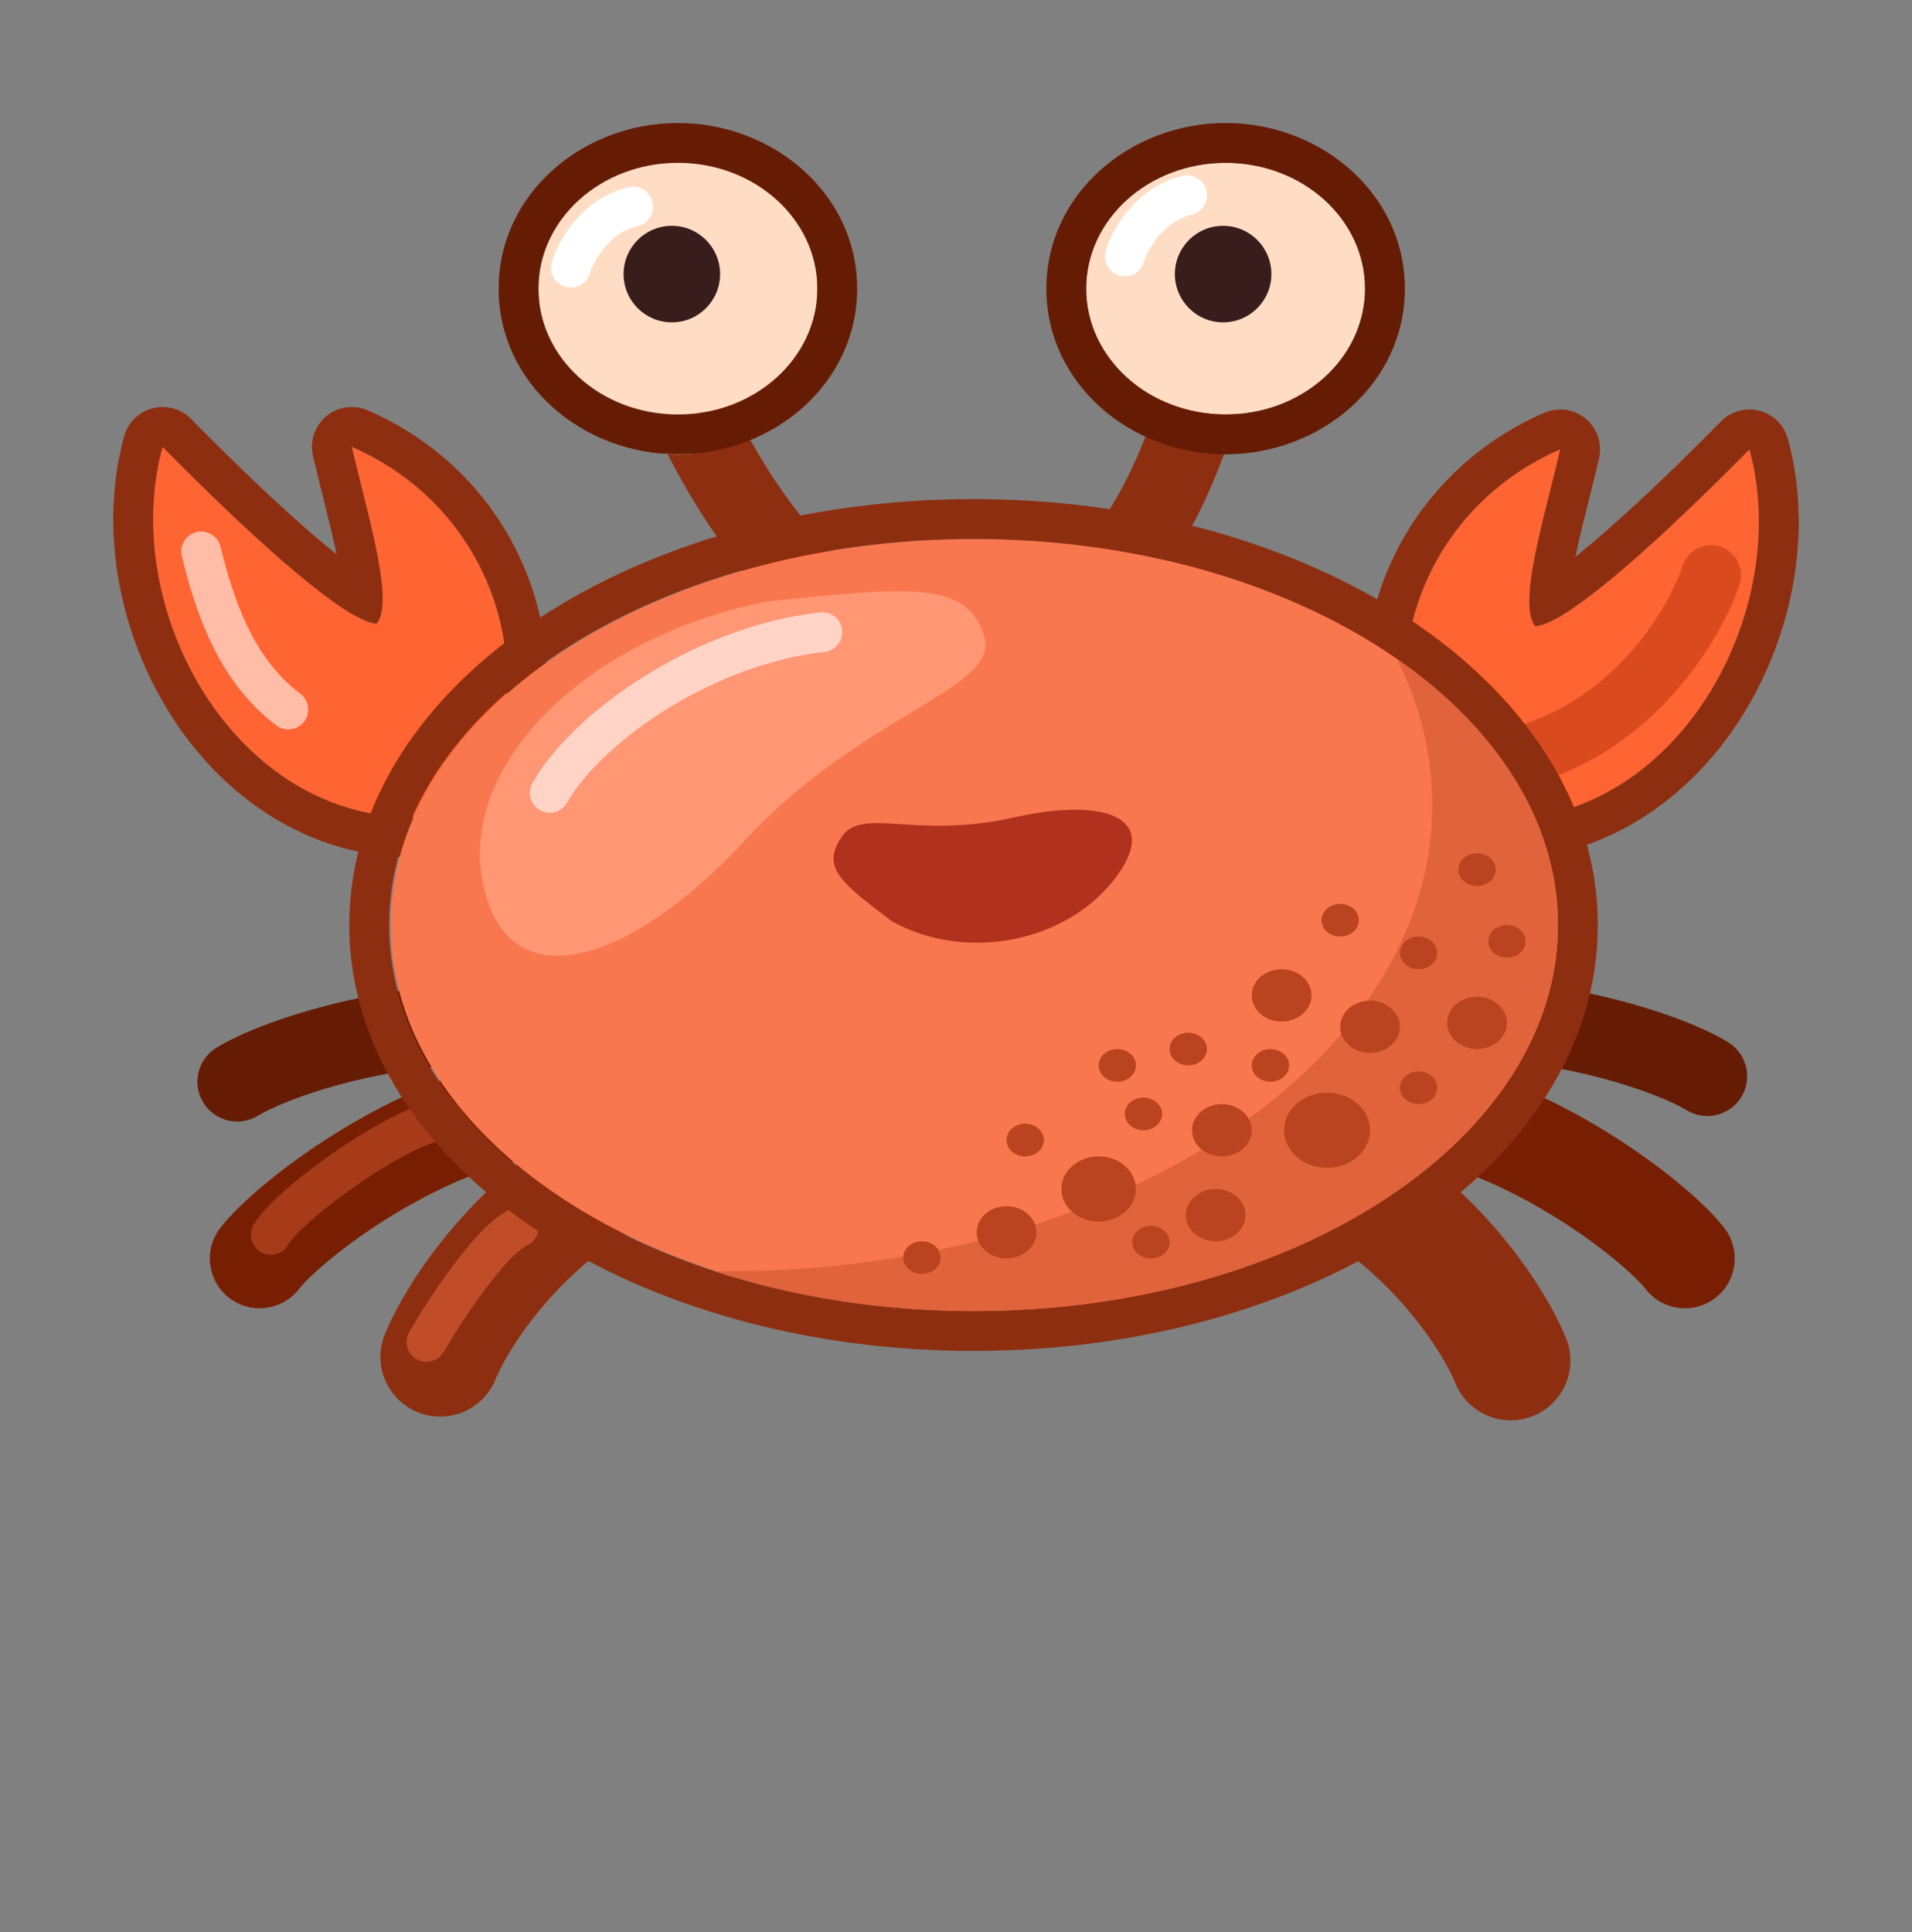 <svg xmlns="http://www.w3.org/2000/svg" width="96" height="97" fill="none" viewBox="0 0 96 97">
  <rect x="0" y="0" width="96" height="97" fill="#808080" stroke="none"/>
  <g id="elements" style="isolation: isolate;">
    <defs id="dynamic-definitions"></defs>
    <defs id="definitions"></defs>
    <g id="elements-wrapper">
      <path id="path-wq8m3aa4di" d="M61.608,69.391C60.968,70.919,61.687,72.677,63.215,73.318C68.509,75.538,71.489,80.148,72.225,81.941C72.854,83.474,74.607,84.206,76.14,83.576C77.672,82.947,78.404,81.194,77.775,79.661C76.595,76.788,72.641,70.764,65.535,67.784C64.007,67.144,62.249,67.863,61.608,69.391Z" transform="translate(0.85 -12.492)" clip-rule="evenodd" fill="rgb(142,46,16)" fill-rule="evenodd" stroke="none" style="mix-blend-mode: normal; paint-order: fill;"></path>
      <path id="path-gu0qhz9h35s" d="M67.209,67.599C67.028,68.968,67.991,70.224,69.36,70.404C72.192,70.778,75.109,72.091,77.543,73.598C80.027,75.136,81.673,76.665,82.074,77.191C82.911,78.289,84.479,78.501,85.578,77.665C86.676,76.828,86.888,75.259,86.051,74.161C85.119,72.937,82.89,71.028,80.176,69.347C77.412,67.636,73.808,65.949,70.015,65.448C68.646,65.267,67.39,66.23,67.209,67.599Z" transform="translate(0.537 -12.492)" clip-rule="evenodd" fill="rgb(120,31,3)" fill-rule="evenodd" stroke="none" style="mix-blend-mode: normal; paint-order: fill;"></path>
      <path id="path-tfc7bru98l" d="M79.576,66.821C81.869,67.403,83.502,68.11,84.135,68.502C85.074,69.083,86.307,68.793,86.888,67.854C87.469,66.915,87.179,65.682,86.24,65.101C85.123,64.409,83.056,63.578,80.561,62.944C78.028,62.3,74.899,61.82,71.622,61.927C70.518,61.963,69.652,62.888,69.689,63.992C69.725,65.096,70.649,65.961,71.753,65.925C74.576,65.832,77.322,66.248,79.576,66.821Z" transform="translate(0.537 -12.769)" clip-rule="evenodd" fill="rgb(102,28,4)" fill-rule="evenodd" stroke="none" style="mix-blend-mode: normal; paint-order: fill;"></path>
      <g id="g-212p1srui2k" transform="translate(0.537 -12.492)" style="mix-blend-mode: normal; paint-order: fill;">
        <path id="path-v8nftu6kc3j" d="M34.954,69.391C35.595,70.919,34.876,72.677,33.348,73.318C28.053,75.538,25.074,80.148,24.338,81.941C23.708,83.474,21.955,84.206,20.423,83.576C18.89,82.947,18.158,81.194,18.788,79.661C19.968,76.788,23.922,70.764,31.027,67.784C32.555,67.144,34.313,67.863,34.954,69.391Z" transform="translate(0 -0.187)" clip-rule="evenodd" fill="rgb(142,46,16)" fill-rule="evenodd" stroke="none" style="mix-blend-mode: normal; paint-order: fill;"></path>
        <path id="path-1nv7wvmdgfp" d="M26.407,73.692C26.64,74.193,26.422,74.788,25.921,75.02C25.745,75.102,25.446,75.328,25.042,75.748C24.657,76.149,24.239,76.657,23.822,77.214C22.989,78.328,22.204,79.569,21.739,80.367C21.461,80.844,20.849,81.006,20.372,80.728C19.895,80.45,19.733,79.838,20.011,79.36C20.505,78.512,21.332,77.204,22.221,76.016C22.666,75.422,23.138,74.843,23.601,74.361C24.046,73.899,24.555,73.45,25.079,73.207C25.58,72.974,26.174,73.192,26.407,73.692Z" transform="translate(0 0)" clip-rule="evenodd" fill="rgb(193,77,40)" fill-rule="evenodd" stroke="none" style="mix-blend-mode: normal; paint-order: fill;"/>
      </g>
      <g id="g-1zrgaclku52" transform="translate(0.537 -12.492)" style="mix-blend-mode: normal; paint-order: fill;">
        <path id="path-8j6w0ge8yo6" d="M29.354,67.599C29.534,68.968,28.571,70.224,27.202,70.404C24.371,70.778,21.454,72.091,19.019,73.598C16.535,75.136,14.89,76.665,14.489,77.191C13.652,78.289,12.083,78.501,10.985,77.665C9.887,76.828,9.675,75.259,10.511,74.161C11.444,72.937,13.673,71.028,16.387,69.347C19.151,67.636,22.754,65.949,26.548,65.448C27.916,65.267,29.173,66.23,29.354,67.599Z" clip-rule="evenodd" fill="rgb(120,31,3)" fill-rule="evenodd" stroke="none" style="mix-blend-mode: normal; paint-order: fill;"></path>
        <path id="path-yi8prvu4vj" d="M15.214,73.652C14.505,74.266,14.075,74.737,13.927,74.992C13.649,75.469,13.037,75.631,12.559,75.353C12.082,75.075,11.921,74.463,12.198,73.985C12.529,73.417,13.19,72.758,13.907,72.139C14.654,71.493,15.566,70.802,16.502,70.168C17.436,69.535,18.413,68.946,19.292,68.51C19.731,68.292,20.16,68.105,20.557,67.971C20.941,67.841,21.357,67.739,21.75,67.739C22.302,67.739,22.75,68.186,22.75,68.739C22.75,69.291,22.302,69.739,21.75,69.739C21.675,69.739,21.498,69.764,21.198,69.865C20.912,69.962,20.569,70.109,20.181,70.301C19.405,70.686,18.507,71.225,17.623,71.824C16.741,72.422,15.893,73.066,15.214,73.652Z" clip-rule="evenodd" fill="rgb(167,58,24)" fill-rule="evenodd" stroke="none" style="mix-blend-mode: normal; paint-order: fill;"></path>
      </g>
      <path id="path-1svyhtbwlz4" d="M16.986,66.821C14.693,67.403,13.061,68.11,12.428,68.502C11.489,69.083,10.256,68.793,9.675,67.854C9.093,66.915,9.383,65.682,10.322,65.101C11.439,64.409,13.507,63.578,16.001,62.944C18.535,62.3,21.663,61.82,24.941,61.927C26.044,61.963,26.91,62.888,26.874,63.992C26.838,65.096,25.913,65.961,24.809,65.925C21.987,65.832,19.24,66.248,16.986,66.821Z" transform="translate(0.537 -12.492)" clip-rule="evenodd" fill="rgb(102,28,4)" fill-rule="evenodd" stroke="none" style="mix-blend-mode: normal; paint-order: fill;"></path>
      <g id="g-2nuyg40pf78" transform="translate(0 0)" style="mix-blend-mode: normal; paint-order: fill;">
        <g id="g-awuir5owka" transform="translate(0 0)" style="mix-blend-mode: normal; paint-order: fill;">
          <path id="path-92qjjnhrcme" d="M31.785,26.765C32.84,26.439,33.96,27.03,34.286,28.086C34.686,29.382,35.55,31.62,36.805,33.972C38.069,36.339,39.658,38.686,41.465,40.316C42.285,41.056,42.35,42.321,41.61,43.141C40.87,43.961,39.605,44.026,38.785,43.286C36.492,41.217,34.644,38.418,33.276,35.855C31.9,33.278,30.939,30.803,30.464,29.266C30.138,28.211,30.729,27.091,31.785,26.765ZM61.19,25.826C62.281,26,63.024,27.025,62.85,28.116C62.603,29.666,62.037,32.159,61.126,34.734C60.227,37.274,58.926,40.091,57.122,42.127C56.39,42.954,55.126,43.031,54.299,42.298C53.472,41.566,53.395,40.302,54.128,39.475C55.424,38.011,56.518,35.765,57.355,33.4C58.18,31.068,58.689,28.811,58.9,27.486C59.074,26.395,60.099,25.652,61.19,25.826Z" transform="translate(0.537 -12.492)" clip-rule="evenodd" fill="rgb(142,46,16)" fill-rule="evenodd" stroke="none" style="mix-blend-mode: normal; paint-order: fill;"></path>
          <path id="path-j3gd3zvgi2d" d="M40.5,26.985C40.5,30.473,37.366,33.301,33.5,33.301C29.634,33.301,26.5,30.473,26.5,26.985C26.5,23.496,29.634,20.668,33.5,20.668C37.366,20.668,40.5,23.496,40.5,26.985Z" transform="matrix(1 0 0 1.317 0.537 -21.037)" fill="rgb(255,221,197)" stroke="none" style="mix-blend-mode: normal; paint-order: fill;"></path>
          <path id="path-aatbxwkpmq9" d="M42.5,26.985C42.5,31.766,38.272,35.301,33.5,35.301C28.728,35.301,24.5,31.766,24.5,26.985C24.5,22.203,28.728,18.668,33.5,18.668C38.272,18.668,42.5,22.203,42.5,26.985ZM33.5,33.301C37.366,33.301,40.5,30.473,40.5,26.985C40.5,23.496,37.366,20.668,33.5,20.668C29.634,20.668,26.5,23.496,26.5,26.985C26.5,30.473,29.634,33.301,33.5,33.301Z" transform="translate(0.537 -12.492)" clip-rule="evenodd" fill="rgb(102,28,4)" fill-rule="evenodd" stroke="none" style="mix-blend-mode: normal; paint-order: fill;"></path>
          <path id="path-2fhov31xr65" d="M68,26.985C68,30.473,64.866,33.301,61,33.301C57.134,33.301,54,30.473,54,26.985C54,23.496,57.134,20.668,61,20.668C64.866,20.668,68,23.496,68,26.985Z" transform="translate(0.537 -12.492)" fill="rgb(255,221,197)" stroke="none" style="mix-blend-mode: normal; paint-order: fill;"></path>
          <path id="path-l6abtg696mr" d="M70,26.985C70,31.766,65.772,35.301,61,35.301C56.228,35.301,52,31.766,52,26.985C52,22.203,56.228,18.668,61,18.668C65.772,18.668,70,22.203,70,26.985ZM61,33.301C64.866,33.301,68,30.473,68,26.985C68,23.496,64.866,20.668,61,20.668C57.134,20.668,54,23.496,54,26.985C54,30.473,57.134,33.301,61,33.301Z" transform="translate(0.537 -12.492)" clip-rule="evenodd" fill="rgb(102,28,4)" fill-rule="evenodd" stroke="none" style="mix-blend-mode: normal; paint-order: fill;"></path>
          <path id="path-ju4yvu0c0bq" d="M32.223,22.633C32.35,23.171,32.018,23.709,31.48,23.837C30.79,24,30.245,24.409,29.832,24.897C29.412,25.393,29.17,25.923,29.083,26.213C28.924,26.742,28.367,27.043,27.838,26.884C27.309,26.725,27.009,26.168,27.167,25.639C27.33,25.096,27.701,24.319,28.306,23.605C28.917,22.882,29.81,22.177,31.02,21.89C31.557,21.763,32.096,22.096,32.223,22.633ZM60.036,22.067C60.163,22.605,59.83,23.144,59.293,23.271C58.603,23.434,58.058,23.843,57.644,24.332C57.224,24.827,56.983,25.357,56.895,25.648C56.737,26.177,56.179,26.477,55.65,26.318C55.121,26.16,54.821,25.602,54.98,25.073C55.142,24.53,55.513,23.754,56.118,23.039C56.73,22.317,57.622,21.611,58.832,21.325C59.37,21.198,59.908,21.53,60.036,22.067Z" transform="translate(0.537 -12.492)" clip-rule="evenodd" fill="rgb(255,255,255)" fill-rule="evenodd" stroke="none" style="mix-blend-mode: normal; paint-order: fill;"></path>
          <path id="path-95hf9gctvb" d="M35.619,26.253C35.619,27.591,34.534,28.676,33.196,28.676C31.858,28.676,30.773,27.591,30.773,26.253C30.773,24.914,31.858,23.829,33.196,23.829C34.534,23.829,35.619,24.914,35.619,26.253ZM63.298,26.253C63.298,27.591,62.213,28.676,60.875,28.676C59.537,28.676,58.452,27.591,58.452,26.253C58.452,24.914,59.537,23.829,60.875,23.829C62.213,23.829,63.298,24.914,63.298,26.253Z" transform="translate(0.537 -12.492)" fill="rgb(57,28,28)" stroke="none" style="mix-blend-mode: normal; paint-order: fill;"></path>
        </g>
        <g id="g-nzj5mpn1yoc" transform="translate(0 0)" style="mix-blend-mode: normal; paint-order: fill;">
          <path id="path-elurcq5x3g4" d="M23.188,53.176C12.387,55.77,5.188,43.806,7.625,34.926C12.625,39.99,16.875,43.704,18.375,43.806C19.275,42.695,17.938,38.426,17.125,34.926C24.062,37.926,27.125,46.114,23.188,53.176Z" transform="translate(0.537 -12.492)" fill="rgb(255,100,50)" stroke="none" style="mix-blend-mode: normal; paint-order: fill;"></path>
          <path id="path-bx6i3dsm2bm" d="M7.119,32.991C7.811,32.81,8.546,33.012,9.048,33.521C11.529,36.033,13.792,38.178,15.599,39.695C15.867,39.92,16.122,40.129,16.364,40.321C16.177,39.427,15.943,38.49,15.698,37.512C15.525,36.821,15.346,36.109,15.177,35.378C15.006,34.643,15.264,33.874,15.844,33.39C16.423,32.907,17.226,32.791,17.919,33.09C25.924,36.552,29.459,46.035,24.934,54.15C24.662,54.638,24.198,54.99,23.654,55.121C17.334,56.639,12.072,53.84,8.845,49.557C5.668,45.341,4.296,39.499,5.696,34.397C5.886,33.708,6.428,33.172,7.119,32.991ZM18.375,43.806C17.046,43.715,13.559,40.79,9.305,36.604C8.756,36.064,8.196,35.504,7.625,34.926C7.41,35.709,7.27,36.516,7.201,37.335C6.485,45.803,13.34,55.541,23.188,53.176C26.639,46.984,24.711,39.928,19.509,36.261C18.777,35.745,17.981,35.296,17.125,34.926C17.277,35.58,17.447,36.261,17.617,36.943C17.664,37.129,17.71,37.315,17.757,37.501C18.447,40.278,19.061,42.959,18.375,43.806Z" transform="translate(0.537 -12.492)" clip-rule="evenodd" fill="rgb(142,46,16)" fill-rule="evenodd" stroke="none" style="mix-blend-mode: normal; paint-order: fill;"></path>
          <path id="path-mfscatanzi" d="M9.326,39.205C9.862,39.074,10.403,39.403,10.534,39.939C11.158,42.499,12.16,45.544,14.534,47.311C14.978,47.641,15.069,48.267,14.74,48.711C14.41,49.154,13.784,49.245,13.341,48.916C10.34,46.683,9.217,42.978,8.591,40.413C8.46,39.876,8.789,39.335,9.326,39.205Z" transform="translate(0.537 -12.492)" clip-rule="evenodd" fill="rgb(255,188,167)" fill-rule="evenodd" stroke="none" style="mix-blend-mode: normal; paint-order: fill;"></path>
        </g>
        <g id="g-fyv0g60i06h" transform="translate(0 0)" style="mix-blend-mode: normal; paint-order: fill;">
          <path id="path-a8raq6fj9gv" d="M71.738,53.301C82.538,55.895,89.738,43.931,87.301,35.051C82.301,40.115,78.051,43.829,76.551,43.931C75.651,42.82,76.988,38.551,77.801,35.051C70.863,38.051,67.801,46.239,71.738,53.301Z" transform="translate(0.537 -12.492)" fill="rgb(255,100,50)" stroke="none" style="mix-blend-mode: normal; paint-order: fill;"></path>
          <path id="path-g8bnnfmwo3" d="M87.806,33.116C87.115,32.935,86.38,33.137,85.877,33.646C83.397,36.158,81.134,38.303,79.327,39.82C79.059,40.045,78.803,40.254,78.562,40.446C78.748,39.552,78.983,38.615,79.228,37.637C79.401,36.946,79.579,36.234,79.749,35.503C79.919,34.768,79.662,33.999,79.082,33.515C78.502,33.032,77.7,32.916,77.007,33.215C69.002,36.677,65.467,46.16,69.991,54.275C70.263,54.763,70.728,55.115,71.271,55.246C77.592,56.764,82.854,53.965,86.081,49.682C89.257,45.466,90.63,39.624,89.229,34.522C89.04,33.833,88.498,33.297,87.806,33.116ZM76.551,43.931C77.879,43.84,81.366,40.915,85.621,36.729C86.169,36.189,86.73,35.629,87.301,35.051C87.516,35.834,87.656,36.641,87.725,37.46C88.44,45.928,81.586,55.666,71.738,53.301C68.286,47.109,70.214,40.053,75.417,36.386C76.148,35.87,76.945,35.421,77.801,35.051C77.649,35.705,77.479,36.386,77.308,37.068C77.262,37.254,77.215,37.44,77.169,37.626C76.478,40.403,75.865,43.084,76.551,43.931Z" transform="translate(0.537 -12.492)" clip-rule="evenodd" fill="rgb(142,46,16)" fill-rule="evenodd" stroke="none" style="mix-blend-mode: normal; paint-order: fill;"></path>
          <path id="path-acz5voaikah" d="M85.849,39.94C86.635,40.202,87.06,41.052,86.798,41.838C85.787,44.87,81.937,51.225,74.397,52.286C73.576,52.402,72.818,51.83,72.702,51.01C72.587,50.19,73.158,49.431,73.978,49.316C79.938,48.477,83.129,43.357,83.952,40.889C84.214,40.103,85.063,39.678,85.849,39.94Z" transform="translate(0.537 -12.492)" clip-rule="evenodd" fill="rgb(217,75,30)" fill-rule="evenodd" stroke="none" style="mix-blend-mode: normal; paint-order: fill;"></path>
        </g>
        <path id="path-2xbcs0y7ggk" d="M77.688,58.934C77.688,69.639,64.55,78.317,48.344,78.317C32.138,78.317,19,69.639,19,58.934C19,48.229,32.138,39.551,48.344,39.551C64.55,39.551,77.688,48.229,77.688,58.934Z" transform="translate(0.612 -12.492)" fill="rgb(249,119,78)" stroke="none" style="mix-blend-mode: normal; paint-order: fill;"></path>
        <path id="path-cuacxzey9pg" d="M70.195,74.309C64.514,78.061,56.783,80.317,48.344,80.317C39.905,80.317,32.173,78.061,26.492,74.309C20.827,70.567,17,65.172,17,58.934C17,52.696,20.827,47.301,26.492,43.559C32.173,39.807,39.905,37.551,48.344,37.551C56.783,37.551,64.514,39.807,70.195,43.559C75.86,47.301,79.688,52.696,79.688,58.934C79.688,65.172,75.86,70.567,70.195,74.309ZM48.344,78.317C64.55,78.317,77.688,69.639,77.688,58.934C77.688,48.229,64.55,39.551,48.344,39.551C32.138,39.551,19,48.229,19,58.934C19,69.639,32.138,78.317,48.344,78.317Z" transform="translate(0.537 -12.492)" clip-rule="evenodd" fill="rgb(142,46,16)" fill-rule="evenodd" stroke="none" style="mix-blend-mode: normal; paint-order: fill;"></path>
        <path id="path-1iorzrmqt7i" d="M35.932,76.317C55.507,76.317,71.375,65.835,71.375,52.905C71.375,50.344,70.752,47.879,69.602,45.573C74.612,49.05,77.688,53.755,77.688,58.934C77.688,69.639,64.55,78.317,48.344,78.317C43.673,78.317,39.257,77.596,35.337,76.314C35.535,76.316,35.734,76.317,35.932,76.317Z" transform="translate(0.537 -12.492)" clip-rule="evenodd" fill="rgb(225,99,59)" fill-rule="evenodd" stroke="none" style="mix-blend-mode: normal; paint-order: fill;"></path>
        <path id="path-5n3ydwrg6y" d="M48.875,44.426C49.722,47.087,42.75,48.301,36.875,54.676C31.094,60.95,24.906,62.82,23.705,56.83C22.503,50.84,28.881,44.509,37.949,42.69C45.375,41.926,48,41.676,48.875,44.426Z" transform="translate(0.537 -12.492)" fill="rgb(255,150,116)" stroke="none" style="mix-blend-mode: normal; paint-order: fill;"></path>
        <path id="path-y6pcutkysz" d="M48.875,44.426C49.722,47.087,42.75,48.301,36.875,54.676C31.094,60.95,24.906,62.82,23.705,56.83C22.503,50.84,28.881,44.509,37.949,42.69C45.375,41.926,48,41.676,48.875,44.426Z" transform="matrix(-0.305 -0.316 0.479 -0.462 35.902 77.966)" fill="rgb(177,49,31)" stroke="none" style="mix-blend-mode: normal; paint-order: fill;"></path>
        <path id="path-blxjl9cbscl" d="M41.744,44.119C41.806,44.668,41.411,45.163,40.862,45.225C37.944,45.554,35.102,46.725,32.773,48.201C30.427,49.689,28.701,51.422,27.935,52.79C27.665,53.272,27.056,53.444,26.574,53.174C26.092,52.904,25.92,52.294,26.19,51.812C27.174,50.055,29.192,48.103,31.702,46.512C34.229,44.91,37.356,43.608,40.638,43.238C41.187,43.176,41.682,43.57,41.744,44.119Z" transform="translate(0.537 -12.492)" clip-rule="evenodd" fill="rgb(255,211,197)" fill-rule="evenodd" stroke="none" style="mix-blend-mode: normal; paint-order: fill;"></path>
        <path id="path-n8sbhwxnxrk" d="M51.5,74.364C51.5,75.088,50.828,75.676,50,75.676C49.172,75.676,48.5,75.088,48.5,74.364C48.5,73.639,49.172,73.051,50,73.051C50.828,73.051,51.5,73.639,51.5,74.364ZM62,73.499C62,74.223,61.328,74.811,60.5,74.811C59.672,74.811,59,74.223,59,73.499C59,72.774,59.672,72.186,60.5,72.186C61.328,72.186,62,72.774,62,73.499ZM69.75,64.044C69.75,64.769,69.078,65.356,68.25,65.356C67.422,65.356,66.75,64.769,66.75,64.044C66.75,63.319,67.422,62.731,68.25,62.731C69.078,62.731,69.75,63.319,69.75,64.044ZM65.312,62.467C65.312,63.192,64.641,63.779,63.812,63.779C62.984,63.779,62.312,63.192,62.312,62.467C62.312,61.742,62.984,61.154,63.812,61.154C64.641,61.154,65.312,61.742,65.312,62.467ZM75.125,63.848C75.125,64.573,74.453,65.16,73.625,65.16C72.797,65.16,72.125,64.573,72.125,63.848C72.125,63.123,72.797,62.535,73.625,62.535C74.453,62.535,75.125,63.123,75.125,63.848ZM71.625,67.106C71.625,67.559,71.205,67.926,70.688,67.926C70.17,67.926,69.75,67.559,69.75,67.106C69.75,66.653,70.17,66.285,70.688,66.285C71.205,66.285,71.625,66.653,71.625,67.106ZM60.062,65.16C60.062,65.614,59.643,65.981,59.125,65.981C58.607,65.981,58.188,65.614,58.188,65.16C58.188,64.707,58.607,64.34,59.125,64.34C59.643,64.34,60.062,64.707,60.062,65.16ZM71.625,60.334C71.625,60.787,71.205,61.154,70.688,61.154C70.17,61.154,69.75,60.787,69.75,60.334C69.75,59.881,70.17,59.514,70.688,59.514C71.205,59.514,71.625,59.881,71.625,60.334ZM64.188,65.981C64.188,66.434,63.768,66.801,63.25,66.801C62.732,66.801,62.312,66.434,62.312,65.981C62.312,65.528,62.732,65.16,63.25,65.16C63.768,65.16,64.188,65.528,64.188,65.981ZM57.812,68.418C57.812,68.871,57.393,69.239,56.875,69.239C56.357,69.239,55.938,68.871,55.938,68.418C55.938,67.965,56.357,67.598,56.875,67.598C57.393,67.598,57.812,67.965,57.812,68.418ZM51.875,69.731C51.875,70.184,51.455,70.551,50.938,70.551C50.42,70.551,50,70.184,50,69.731C50,69.278,50.42,68.91,50.938,68.91C51.455,68.91,51.875,69.278,51.875,69.731ZM56.5,65.981C56.5,66.434,56.08,66.801,55.562,66.801C55.045,66.801,54.625,66.434,54.625,65.981C54.625,65.528,55.045,65.16,55.562,65.16C56.08,65.16,56.5,65.528,56.5,65.981ZM76.062,59.754C76.062,60.207,75.643,60.575,75.125,60.575C74.607,60.575,74.188,60.207,74.188,59.754C74.188,59.301,74.607,58.934,75.125,58.934C75.643,58.934,76.062,59.301,76.062,59.754ZM67.688,58.693C67.688,59.146,67.268,59.514,66.75,59.514C66.232,59.514,65.812,59.146,65.812,58.693C65.812,58.24,66.232,57.873,66.75,57.873C67.268,57.873,67.688,58.24,67.688,58.693ZM74.562,56.153C74.562,56.606,74.143,56.973,73.625,56.973C73.107,56.973,72.688,56.606,72.688,56.153C72.688,55.7,73.107,55.332,73.625,55.332C74.143,55.332,74.562,55.7,74.562,56.153ZM46.688,75.632C46.688,76.085,46.268,76.452,45.75,76.452C45.232,76.452,44.812,76.085,44.812,75.632C44.812,75.178,45.232,74.811,45.75,74.811C46.268,74.811,46.688,75.178,46.688,75.632ZM58.188,74.856C58.188,75.309,57.768,75.676,57.25,75.676C56.732,75.676,56.312,75.309,56.312,74.856C56.312,74.403,56.732,74.035,57.25,74.035C57.768,74.035,58.188,74.403,58.188,74.856ZM62.312,69.239C62.312,69.963,61.641,70.551,60.812,70.551C59.984,70.551,59.312,69.963,59.312,69.239C59.312,68.514,59.984,67.926,60.812,67.926C61.641,67.926,62.312,68.514,62.312,69.239ZM68.25,69.239C68.25,70.281,67.285,71.125,66.094,71.125C64.903,71.125,63.938,70.281,63.938,69.239C63.938,68.197,64.903,67.352,66.094,67.352C67.285,67.352,68.25,68.197,68.25,69.239ZM56.494,72.186C56.494,73.089,55.657,73.821,54.625,73.821C53.593,73.821,52.756,73.089,52.756,72.186C52.756,71.283,53.593,70.551,54.625,70.551C55.657,70.551,56.494,71.283,56.494,72.186Z" transform="translate(0.537 -12.492)" fill="rgb(185,68,31)" stroke="none" style="mix-blend-mode: normal; paint-order: fill;"></path>
      </g>
    </g>
  </g>
</svg>